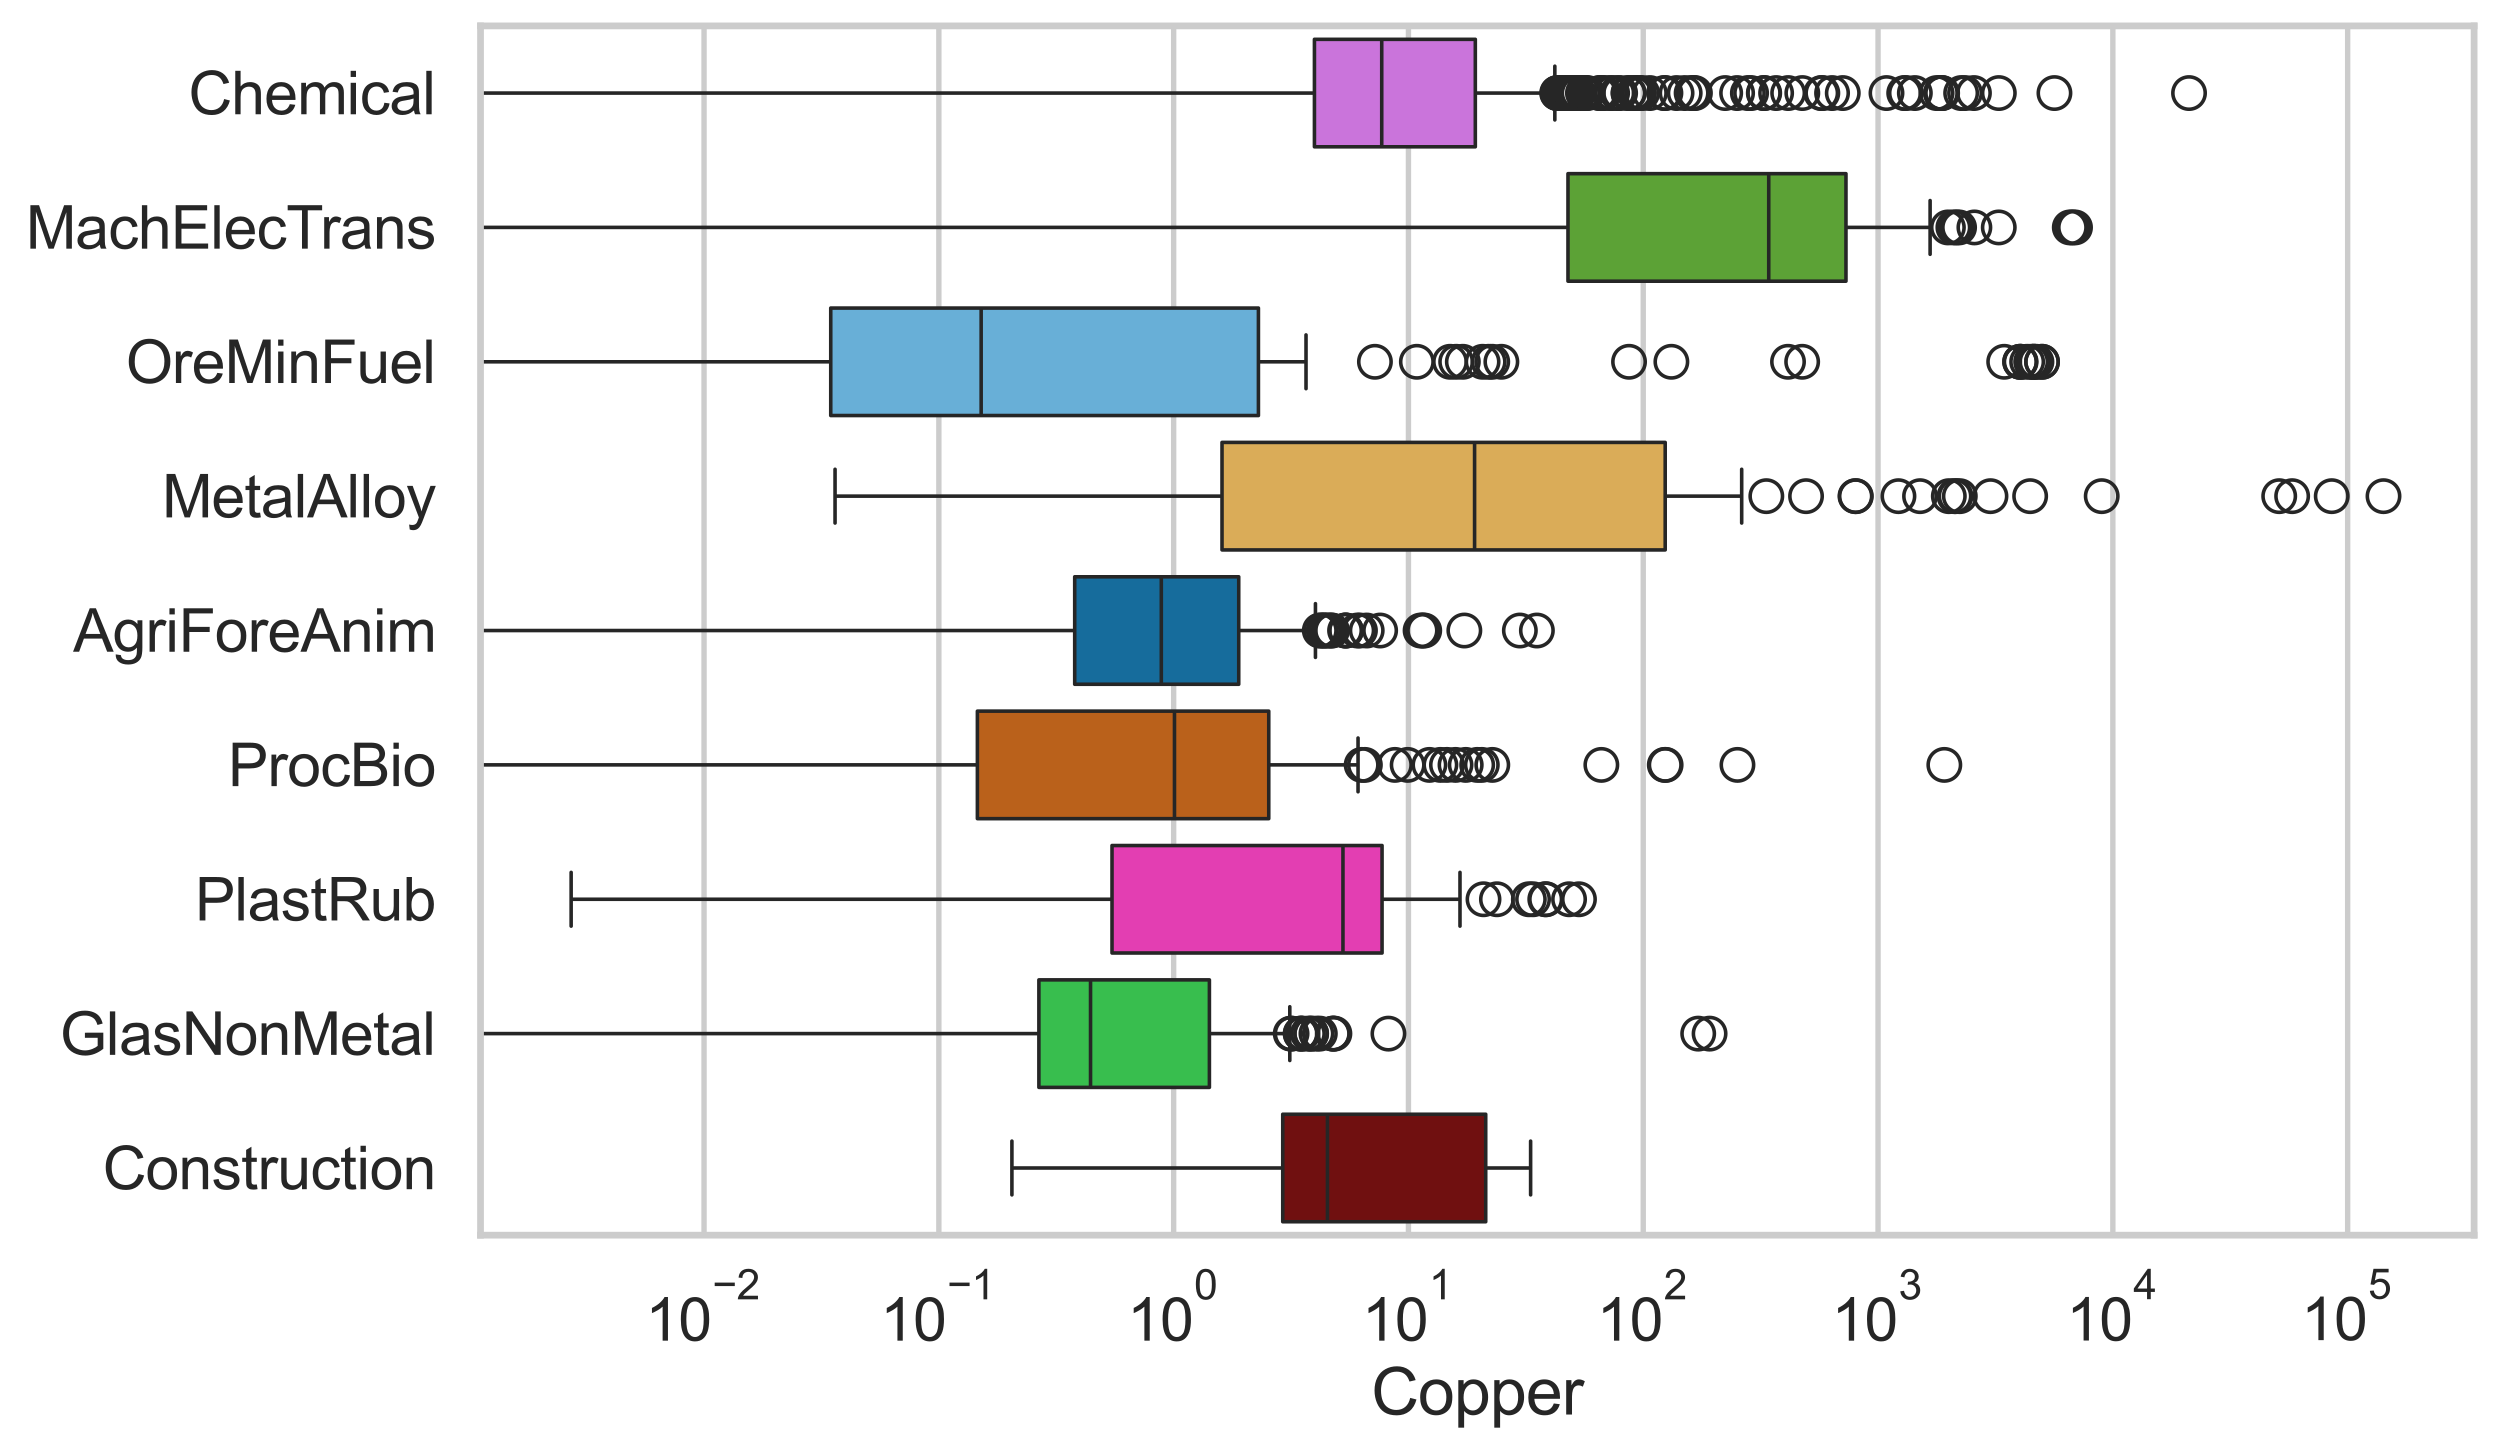 <?xml version="1.0" encoding="utf-8" standalone="no"?>
<!DOCTYPE svg PUBLIC "-//W3C//DTD SVG 1.1//EN"
  "http://www.w3.org/Graphics/SVG/1.1/DTD/svg11.dtd">
<svg xmlns:xlink="http://www.w3.org/1999/xlink" width="695.577pt" height="404.34pt" viewBox="0 0 695.577 404.34" xmlns="http://www.w3.org/2000/svg" version="1.1">
 <defs>
  <style type="text/css">*{stroke-linejoin: round; stroke-linecap: butt}</style>
 </defs>
 <g id="figure_1">
  <g id="patch_1">
   <path d="M 0 404.34 
L 695.577 404.34 
L 695.577 0 
L 0 0 
z
" style="fill: #ffffff"/>
  </g>
  <g id="axes_1">
   <g id="patch_2">
    <path d="M 133.697 343.665 
L 688.377 343.665 
L 688.377 7.2 
L 133.697 7.2 
z
" style="fill: #ffffff"/>
   </g>
   <g id="matplotlib.axis_1">
    <g id="xtick_1">
     <g id="line2d_1">
      <path d="M 195.888 343.665 
L 195.888 7.2 
" clip-path="url(#pff719a7b36)" style="fill: none; stroke: #cccccc; stroke-width: 1.5; stroke-linecap: round"/>
     </g>
     <g id="text_1">
      <!-- $\mathdefault{10^{-2}}$ -->
      <g style="fill: #262626" transform="translate(179.553 373.18) scale(0.165 -0.165)">
       <defs>
        <path id="ArialMT-31" d="M 2384 0 
L 1822 0 
L 1822 3584 
Q 1619 3391 1289 3197 
Q 959 3003 697 2906 
L 697 3450 
Q 1169 3672 1522 3987 
Q 1875 4303 2022 4600 
L 2384 4600 
L 2384 0 
z
" transform="scale(0.016)"/>
        <path id="ArialMT-30" d="M 266 2259 
Q 266 3072 433 3567 
Q 600 4063 929 4331 
Q 1259 4600 1759 4600 
Q 2128 4600 2406 4451 
Q 2684 4303 2865 4023 
Q 3047 3744 3150 3342 
Q 3253 2941 3253 2259 
Q 3253 1453 3087 958 
Q 2922 463 2592 192 
Q 2263 -78 1759 -78 
Q 1097 -78 719 397 
Q 266 969 266 2259 
z
M 844 2259 
Q 844 1131 1108 757 
Q 1372 384 1759 384 
Q 2147 384 2411 759 
Q 2675 1134 2675 2259 
Q 2675 3391 2411 3762 
Q 2147 4134 1753 4134 
Q 1366 4134 1134 3806 
Q 844 3388 844 2259 
z
" transform="scale(0.016)"/>
        <path id="ArialMT-2212" d="M 3381 1997 
L 356 1997 
L 356 2522 
L 3381 2522 
L 3381 1997 
z
" transform="scale(0.016)"/>
        <path id="ArialMT-32" d="M 3222 541 
L 3222 0 
L 194 0 
Q 188 203 259 391 
Q 375 700 629 1000 
Q 884 1300 1366 1694 
Q 2113 2306 2375 2664 
Q 2638 3022 2638 3341 
Q 2638 3675 2398 3904 
Q 2159 4134 1775 4134 
Q 1369 4134 1125 3890 
Q 881 3647 878 3216 
L 300 3275 
Q 359 3922 746 4261 
Q 1134 4600 1788 4600 
Q 2447 4600 2831 4234 
Q 3216 3869 3216 3328 
Q 3216 3053 3103 2787 
Q 2991 2522 2730 2228 
Q 2469 1934 1863 1422 
Q 1356 997 1212 845 
Q 1069 694 975 541 
L 3222 541 
z
" transform="scale(0.016)"/>
       </defs>
       <use xlink:href="#ArialMT-31" transform="translate(0 0.994)"/>
       <use xlink:href="#ArialMT-30" transform="translate(55.615 0.994)"/>
       <use xlink:href="#ArialMT-2212" transform="translate(112.973 70.688) scale(0.7)"/>
       <use xlink:href="#ArialMT-32" transform="translate(153.852 70.688) scale(0.7)"/>
      </g>
     </g>
    </g>
    <g id="xtick_2">
     <g id="line2d_2">
      <path d="M 261.217 343.665 
L 261.217 7.2 
" clip-path="url(#pff719a7b36)" style="fill: none; stroke: #cccccc; stroke-width: 1.5; stroke-linecap: round"/>
     </g>
     <g id="text_2">
      <!-- $\mathdefault{10^{-1}}$ -->
      <g style="fill: #262626" transform="translate(244.882 373.18) scale(0.165 -0.165)">
       <use xlink:href="#ArialMT-31" transform="translate(0 0.994)"/>
       <use xlink:href="#ArialMT-30" transform="translate(55.615 0.994)"/>
       <use xlink:href="#ArialMT-2212" transform="translate(112.973 70.688) scale(0.7)"/>
       <use xlink:href="#ArialMT-31" transform="translate(153.852 70.688) scale(0.7)"/>
      </g>
     </g>
    </g>
    <g id="xtick_3">
     <g id="line2d_3">
      <path d="M 326.546 343.665 
L 326.546 7.2 
" clip-path="url(#pff719a7b36)" style="fill: none; stroke: #cccccc; stroke-width: 1.5; stroke-linecap: round"/>
     </g>
     <g id="text_3">
      <!-- $\mathdefault{10^{0}}$ -->
      <g style="fill: #262626" transform="translate(313.593 373.18) scale(0.165 -0.165)">
       <use xlink:href="#ArialMT-31" transform="translate(0 0.994)"/>
       <use xlink:href="#ArialMT-30" transform="translate(55.615 0.994)"/>
       <use xlink:href="#ArialMT-30" transform="translate(112.973 70.688) scale(0.7)"/>
      </g>
     </g>
    </g>
    <g id="xtick_4">
     <g id="line2d_4">
      <path d="M 391.874 343.665 
L 391.874 7.2 
" clip-path="url(#pff719a7b36)" style="fill: none; stroke: #cccccc; stroke-width: 1.5; stroke-linecap: round"/>
     </g>
     <g id="text_4">
      <!-- $\mathdefault{10^{1}}$ -->
      <g style="fill: #262626" transform="translate(378.922 373.18) scale(0.165 -0.165)">
       <use xlink:href="#ArialMT-31" transform="translate(0 0.994)"/>
       <use xlink:href="#ArialMT-30" transform="translate(55.615 0.994)"/>
       <use xlink:href="#ArialMT-31" transform="translate(112.973 70.688) scale(0.7)"/>
      </g>
     </g>
    </g>
    <g id="xtick_5">
     <g id="line2d_5">
      <path d="M 457.203 343.665 
L 457.203 7.2 
" clip-path="url(#pff719a7b36)" style="fill: none; stroke: #cccccc; stroke-width: 1.5; stroke-linecap: round"/>
     </g>
     <g id="text_5">
      <!-- $\mathdefault{10^{2}}$ -->
      <g style="fill: #262626" transform="translate(444.251 373.18) scale(0.165 -0.165)">
       <use xlink:href="#ArialMT-31" transform="translate(0 0.994)"/>
       <use xlink:href="#ArialMT-30" transform="translate(55.615 0.994)"/>
       <use xlink:href="#ArialMT-32" transform="translate(112.973 70.688) scale(0.7)"/>
      </g>
     </g>
    </g>
    <g id="xtick_6">
     <g id="line2d_6">
      <path d="M 522.532 343.665 
L 522.532 7.2 
" clip-path="url(#pff719a7b36)" style="fill: none; stroke: #cccccc; stroke-width: 1.5; stroke-linecap: round"/>
     </g>
     <g id="text_6">
      <!-- $\mathdefault{10^{3}}$ -->
      <g style="fill: #262626" transform="translate(509.579 373.18) scale(0.165 -0.165)">
       <defs>
        <path id="ArialMT-33" d="M 269 1209 
L 831 1284 
Q 928 806 1161 595 
Q 1394 384 1728 384 
Q 2125 384 2398 659 
Q 2672 934 2672 1341 
Q 2672 1728 2419 1979 
Q 2166 2231 1775 2231 
Q 1616 2231 1378 2169 
L 1441 2663 
Q 1497 2656 1531 2656 
Q 1891 2656 2178 2843 
Q 2466 3031 2466 3422 
Q 2466 3731 2256 3934 
Q 2047 4138 1716 4138 
Q 1388 4138 1169 3931 
Q 950 3725 888 3313 
L 325 3413 
Q 428 3978 793 4289 
Q 1159 4600 1703 4600 
Q 2078 4600 2393 4439 
Q 2709 4278 2876 4000 
Q 3044 3722 3044 3409 
Q 3044 3113 2884 2869 
Q 2725 2625 2413 2481 
Q 2819 2388 3044 2092 
Q 3269 1797 3269 1353 
Q 3269 753 2831 336 
Q 2394 -81 1725 -81 
Q 1122 -81 723 278 
Q 325 638 269 1209 
z
" transform="scale(0.016)"/>
       </defs>
       <use xlink:href="#ArialMT-31" transform="translate(0 0.994)"/>
       <use xlink:href="#ArialMT-30" transform="translate(55.615 0.994)"/>
       <use xlink:href="#ArialMT-33" transform="translate(112.973 70.688) scale(0.7)"/>
      </g>
     </g>
    </g>
    <g id="xtick_7">
     <g id="line2d_7">
      <path d="M 587.861 343.665 
L 587.861 7.2 
" clip-path="url(#pff719a7b36)" style="fill: none; stroke: #cccccc; stroke-width: 1.5; stroke-linecap: round"/>
     </g>
     <g id="text_7">
      <!-- $\mathdefault{10^{4}}$ -->
      <g style="fill: #262626" transform="translate(574.908 373.015) scale(0.165 -0.165)">
       <defs>
        <path id="ArialMT-34" d="M 2069 0 
L 2069 1097 
L 81 1097 
L 81 1613 
L 2172 4581 
L 2631 4581 
L 2631 1613 
L 3250 1613 
L 3250 1097 
L 2631 1097 
L 2631 0 
L 2069 0 
z
M 2069 1613 
L 2069 3678 
L 634 1613 
L 2069 1613 
z
" transform="scale(0.016)"/>
       </defs>
       <use xlink:href="#ArialMT-31" transform="translate(0 0.202)"/>
       <use xlink:href="#ArialMT-30" transform="translate(55.615 0.202)"/>
       <use xlink:href="#ArialMT-34" transform="translate(112.973 69.895) scale(0.7)"/>
      </g>
     </g>
    </g>
    <g id="xtick_8">
     <g id="line2d_8">
      <path d="M 653.189 343.665 
L 653.189 7.2 
" clip-path="url(#pff719a7b36)" style="fill: none; stroke: #cccccc; stroke-width: 1.5; stroke-linecap: round"/>
     </g>
     <g id="text_8">
      <!-- $\mathdefault{10^{5}}$ -->
      <g style="fill: #262626" transform="translate(640.237 373.015) scale(0.165 -0.165)">
       <defs>
        <path id="ArialMT-35" d="M 266 1200 
L 856 1250 
Q 922 819 1161 601 
Q 1400 384 1738 384 
Q 2144 384 2425 690 
Q 2706 997 2706 1503 
Q 2706 1984 2436 2262 
Q 2166 2541 1728 2541 
Q 1456 2541 1237 2417 
Q 1019 2294 894 2097 
L 366 2166 
L 809 4519 
L 3088 4519 
L 3088 3981 
L 1259 3981 
L 1013 2750 
Q 1425 3038 1878 3038 
Q 2478 3038 2890 2622 
Q 3303 2206 3303 1553 
Q 3303 931 2941 478 
Q 2500 -78 1738 -78 
Q 1113 -78 717 272 
Q 322 622 266 1200 
z
" transform="scale(0.016)"/>
       </defs>
       <use xlink:href="#ArialMT-31" transform="translate(0 0.88)"/>
       <use xlink:href="#ArialMT-30" transform="translate(55.615 0.88)"/>
       <use xlink:href="#ArialMT-35" transform="translate(112.973 70.573) scale(0.7)"/>
      </g>
     </g>
    </g>
    <g id="xtick_9"/>
    <g id="xtick_10"/>
    <g id="xtick_11"/>
    <g id="xtick_12"/>
    <g id="xtick_13"/>
    <g id="xtick_14"/>
    <g id="xtick_15"/>
    <g id="xtick_16"/>
    <g id="xtick_17"/>
    <g id="xtick_18"/>
    <g id="xtick_19"/>
    <g id="xtick_20"/>
    <g id="xtick_21"/>
    <g id="xtick_22"/>
    <g id="xtick_23"/>
    <g id="xtick_24"/>
    <g id="xtick_25"/>
    <g id="xtick_26"/>
    <g id="xtick_27"/>
    <g id="xtick_28"/>
    <g id="xtick_29"/>
    <g id="xtick_30"/>
    <g id="xtick_31"/>
    <g id="xtick_32"/>
    <g id="xtick_33"/>
    <g id="xtick_34"/>
    <g id="xtick_35"/>
    <g id="xtick_36"/>
    <g id="xtick_37"/>
    <g id="xtick_38"/>
    <g id="xtick_39"/>
    <g id="xtick_40"/>
    <g id="xtick_41"/>
    <g id="xtick_42"/>
    <g id="xtick_43"/>
    <g id="xtick_44"/>
    <g id="xtick_45"/>
    <g id="xtick_46"/>
    <g id="xtick_47"/>
    <g id="xtick_48"/>
    <g id="xtick_49"/>
    <g id="xtick_50"/>
    <g id="xtick_51"/>
    <g id="xtick_52"/>
    <g id="xtick_53"/>
    <g id="xtick_54"/>
    <g id="xtick_55"/>
    <g id="xtick_56"/>
    <g id="xtick_57"/>
    <g id="xtick_58"/>
    <g id="xtick_59"/>
    <g id="xtick_60"/>
    <g id="xtick_61"/>
    <g id="xtick_62"/>
    <g id="xtick_63"/>
    <g id="xtick_64"/>
    <g id="xtick_65"/>
    <g id="xtick_66"/>
    <g id="xtick_67"/>
    <g id="xtick_68"/>
    <g id="xtick_69"/>
    <g id="xtick_70"/>
    <g id="xtick_71"/>
    <g id="xtick_72"/>
    <g id="xtick_73"/>
    <g id="xtick_74"/>
    <g id="text_9">
     <!-- Copper -->
     <g style="fill: #262626" transform="translate(381.521 393.563) scale(0.18 -0.18)">
      <defs>
       <path id="ArialMT-43" d="M 3763 1606 
L 4369 1453 
Q 4178 706 3683 314 
Q 3188 -78 2472 -78 
Q 1731 -78 1267 223 
Q 803 525 561 1097 
Q 319 1669 319 2325 
Q 319 3041 592 3573 
Q 866 4106 1370 4382 
Q 1875 4659 2481 4659 
Q 3169 4659 3637 4309 
Q 4106 3959 4291 3325 
L 3694 3184 
Q 3534 3684 3231 3912 
Q 2928 4141 2469 4141 
Q 1941 4141 1586 3887 
Q 1231 3634 1087 3207 
Q 944 2781 944 2328 
Q 944 1744 1114 1308 
Q 1284 872 1643 656 
Q 2003 441 2422 441 
Q 2931 441 3284 734 
Q 3638 1028 3763 1606 
z
" transform="scale(0.016)"/>
       <path id="ArialMT-6f" d="M 213 1659 
Q 213 2581 725 3025 
Q 1153 3394 1769 3394 
Q 2453 3394 2887 2945 
Q 3322 2497 3322 1706 
Q 3322 1066 3130 698 
Q 2938 331 2570 128 
Q 2203 -75 1769 -75 
Q 1072 -75 642 372 
Q 213 819 213 1659 
z
M 791 1659 
Q 791 1022 1069 705 
Q 1347 388 1769 388 
Q 2188 388 2466 706 
Q 2744 1025 2744 1678 
Q 2744 2294 2464 2611 
Q 2184 2928 1769 2928 
Q 1347 2928 1069 2612 
Q 791 2297 791 1659 
z
" transform="scale(0.016)"/>
       <path id="ArialMT-70" d="M 422 -1272 
L 422 3319 
L 934 3319 
L 934 2888 
Q 1116 3141 1344 3267 
Q 1572 3394 1897 3394 
Q 2322 3394 2647 3175 
Q 2972 2956 3137 2557 
Q 3303 2159 3303 1684 
Q 3303 1175 3120 767 
Q 2938 359 2589 142 
Q 2241 -75 1856 -75 
Q 1575 -75 1351 44 
Q 1128 163 984 344 
L 984 -1272 
L 422 -1272 
z
M 931 1641 
Q 931 1000 1190 694 
Q 1450 388 1819 388 
Q 2194 388 2461 705 
Q 2728 1022 2728 1688 
Q 2728 2322 2467 2637 
Q 2206 2953 1844 2953 
Q 1484 2953 1207 2617 
Q 931 2281 931 1641 
z
" transform="scale(0.016)"/>
       <path id="ArialMT-65" d="M 2694 1069 
L 3275 997 
Q 3138 488 2766 206 
Q 2394 -75 1816 -75 
Q 1088 -75 661 373 
Q 234 822 234 1631 
Q 234 2469 665 2931 
Q 1097 3394 1784 3394 
Q 2450 3394 2872 2941 
Q 3294 2488 3294 1666 
Q 3294 1616 3291 1516 
L 816 1516 
Q 847 969 1125 678 
Q 1403 388 1819 388 
Q 2128 388 2347 550 
Q 2566 713 2694 1069 
z
M 847 1978 
L 2700 1978 
Q 2663 2397 2488 2606 
Q 2219 2931 1791 2931 
Q 1403 2931 1139 2672 
Q 875 2413 847 1978 
z
" transform="scale(0.016)"/>
       <path id="ArialMT-72" d="M 416 0 
L 416 3319 
L 922 3319 
L 922 2816 
Q 1116 3169 1280 3281 
Q 1444 3394 1641 3394 
Q 1925 3394 2219 3213 
L 2025 2691 
Q 1819 2813 1613 2813 
Q 1428 2813 1281 2702 
Q 1134 2591 1072 2394 
Q 978 2094 978 1738 
L 978 0 
L 416 0 
z
" transform="scale(0.016)"/>
      </defs>
      <use xlink:href="#ArialMT-43"/>
      <use xlink:href="#ArialMT-6f" transform="translate(72.217 0)"/>
      <use xlink:href="#ArialMT-70" transform="translate(127.832 0)"/>
      <use xlink:href="#ArialMT-70" transform="translate(183.447 0)"/>
      <use xlink:href="#ArialMT-65" transform="translate(239.062 0)"/>
      <use xlink:href="#ArialMT-72" transform="translate(294.678 0)"/>
     </g>
    </g>
   </g>
   <g id="matplotlib.axis_2">
    <g id="ytick_1">
     <g id="text_10">
      <!-- Chemical -->
      <g style="fill: #262626" transform="translate(52.428 31.798) scale(0.165 -0.165)">
       <defs>
        <path id="ArialMT-68" d="M 422 0 
L 422 4581 
L 984 4581 
L 984 2938 
Q 1378 3394 1978 3394 
Q 2347 3394 2619 3248 
Q 2891 3103 3008 2847 
Q 3125 2591 3125 2103 
L 3125 0 
L 2563 0 
L 2563 2103 
Q 2563 2525 2380 2717 
Q 2197 2909 1863 2909 
Q 1613 2909 1392 2779 
Q 1172 2650 1078 2428 
Q 984 2206 984 1816 
L 984 0 
L 422 0 
z
" transform="scale(0.016)"/>
        <path id="ArialMT-6d" d="M 422 0 
L 422 3319 
L 925 3319 
L 925 2853 
Q 1081 3097 1340 3245 
Q 1600 3394 1931 3394 
Q 2300 3394 2536 3241 
Q 2772 3088 2869 2813 
Q 3263 3394 3894 3394 
Q 4388 3394 4653 3120 
Q 4919 2847 4919 2278 
L 4919 0 
L 4359 0 
L 4359 2091 
Q 4359 2428 4304 2576 
Q 4250 2725 4106 2815 
Q 3963 2906 3769 2906 
Q 3419 2906 3187 2673 
Q 2956 2441 2956 1928 
L 2956 0 
L 2394 0 
L 2394 2156 
Q 2394 2531 2256 2718 
Q 2119 2906 1806 2906 
Q 1569 2906 1367 2781 
Q 1166 2656 1075 2415 
Q 984 2175 984 1722 
L 984 0 
L 422 0 
z
" transform="scale(0.016)"/>
        <path id="ArialMT-69" d="M 425 3934 
L 425 4581 
L 988 4581 
L 988 3934 
L 425 3934 
z
M 425 0 
L 425 3319 
L 988 3319 
L 988 0 
L 425 0 
z
" transform="scale(0.016)"/>
        <path id="ArialMT-63" d="M 2588 1216 
L 3141 1144 
Q 3050 572 2676 248 
Q 2303 -75 1759 -75 
Q 1078 -75 664 370 
Q 250 816 250 1647 
Q 250 2184 428 2587 
Q 606 2991 970 3192 
Q 1334 3394 1763 3394 
Q 2303 3394 2647 3120 
Q 2991 2847 3088 2344 
L 2541 2259 
Q 2463 2594 2264 2762 
Q 2066 2931 1784 2931 
Q 1359 2931 1093 2626 
Q 828 2322 828 1663 
Q 828 994 1084 691 
Q 1341 388 1753 388 
Q 2084 388 2306 591 
Q 2528 794 2588 1216 
z
" transform="scale(0.016)"/>
        <path id="ArialMT-61" d="M 2588 409 
Q 2275 144 1986 34 
Q 1697 -75 1366 -75 
Q 819 -75 525 192 
Q 231 459 231 875 
Q 231 1119 342 1320 
Q 453 1522 633 1644 
Q 813 1766 1038 1828 
Q 1203 1872 1538 1913 
Q 2219 1994 2541 2106 
Q 2544 2222 2544 2253 
Q 2544 2597 2384 2738 
Q 2169 2928 1744 2928 
Q 1347 2928 1158 2789 
Q 969 2650 878 2297 
L 328 2372 
Q 403 2725 575 2942 
Q 747 3159 1072 3276 
Q 1397 3394 1825 3394 
Q 2250 3394 2515 3294 
Q 2781 3194 2906 3042 
Q 3031 2891 3081 2659 
Q 3109 2516 3109 2141 
L 3109 1391 
Q 3109 606 3145 398 
Q 3181 191 3288 0 
L 2700 0 
Q 2613 175 2588 409 
z
M 2541 1666 
Q 2234 1541 1622 1453 
Q 1275 1403 1131 1340 
Q 988 1278 909 1158 
Q 831 1038 831 891 
Q 831 666 1001 516 
Q 1172 366 1500 366 
Q 1825 366 2078 508 
Q 2331 650 2450 897 
Q 2541 1088 2541 1459 
L 2541 1666 
z
" transform="scale(0.016)"/>
        <path id="ArialMT-6c" d="M 409 0 
L 409 4581 
L 972 4581 
L 972 0 
L 409 0 
z
" transform="scale(0.016)"/>
       </defs>
       <use xlink:href="#ArialMT-43"/>
       <use xlink:href="#ArialMT-68" transform="translate(72.217 0)"/>
       <use xlink:href="#ArialMT-65" transform="translate(127.832 0)"/>
       <use xlink:href="#ArialMT-6d" transform="translate(183.447 0)"/>
       <use xlink:href="#ArialMT-69" transform="translate(266.748 0)"/>
       <use xlink:href="#ArialMT-63" transform="translate(288.965 0)"/>
       <use xlink:href="#ArialMT-61" transform="translate(338.965 0)"/>
       <use xlink:href="#ArialMT-6c" transform="translate(394.58 0)"/>
      </g>
     </g>
    </g>
    <g id="ytick_2">
     <g id="text_11">
      <!-- MachElecTrans -->
      <g style="fill: #262626" transform="translate(7.2 69.183) scale(0.165 -0.165)">
       <defs>
        <path id="ArialMT-4d" d="M 475 0 
L 475 4581 
L 1388 4581 
L 2472 1338 
Q 2622 884 2691 659 
Q 2769 909 2934 1394 
L 4031 4581 
L 4847 4581 
L 4847 0 
L 4263 0 
L 4263 3834 
L 2931 0 
L 2384 0 
L 1059 3900 
L 1059 0 
L 475 0 
z
" transform="scale(0.016)"/>
        <path id="ArialMT-45" d="M 506 0 
L 506 4581 
L 3819 4581 
L 3819 4041 
L 1113 4041 
L 1113 2638 
L 3647 2638 
L 3647 2100 
L 1113 2100 
L 1113 541 
L 3925 541 
L 3925 0 
L 506 0 
z
" transform="scale(0.016)"/>
        <path id="ArialMT-54" d="M 1659 0 
L 1659 4041 
L 150 4041 
L 150 4581 
L 3781 4581 
L 3781 4041 
L 2266 4041 
L 2266 0 
L 1659 0 
z
" transform="scale(0.016)"/>
        <path id="ArialMT-6e" d="M 422 0 
L 422 3319 
L 928 3319 
L 928 2847 
Q 1294 3394 1984 3394 
Q 2284 3394 2536 3286 
Q 2788 3178 2913 3003 
Q 3038 2828 3088 2588 
Q 3119 2431 3119 2041 
L 3119 0 
L 2556 0 
L 2556 2019 
Q 2556 2363 2490 2533 
Q 2425 2703 2258 2804 
Q 2091 2906 1866 2906 
Q 1506 2906 1245 2678 
Q 984 2450 984 1813 
L 984 0 
L 422 0 
z
" transform="scale(0.016)"/>
        <path id="ArialMT-73" d="M 197 991 
L 753 1078 
Q 800 744 1014 566 
Q 1228 388 1613 388 
Q 2000 388 2187 545 
Q 2375 703 2375 916 
Q 2375 1106 2209 1216 
Q 2094 1291 1634 1406 
Q 1016 1563 777 1677 
Q 538 1791 414 1992 
Q 291 2194 291 2438 
Q 291 2659 392 2848 
Q 494 3038 669 3163 
Q 800 3259 1026 3326 
Q 1253 3394 1513 3394 
Q 1903 3394 2198 3281 
Q 2494 3169 2634 2976 
Q 2775 2784 2828 2463 
L 2278 2388 
Q 2241 2644 2061 2787 
Q 1881 2931 1553 2931 
Q 1166 2931 1000 2803 
Q 834 2675 834 2503 
Q 834 2394 903 2306 
Q 972 2216 1119 2156 
Q 1203 2125 1616 2013 
Q 2213 1853 2448 1751 
Q 2684 1650 2818 1456 
Q 2953 1263 2953 975 
Q 2953 694 2789 445 
Q 2625 197 2315 61 
Q 2006 -75 1616 -75 
Q 969 -75 630 194 
Q 291 463 197 991 
z
" transform="scale(0.016)"/>
       </defs>
       <use xlink:href="#ArialMT-4d"/>
       <use xlink:href="#ArialMT-61" transform="translate(83.301 0)"/>
       <use xlink:href="#ArialMT-63" transform="translate(138.916 0)"/>
       <use xlink:href="#ArialMT-68" transform="translate(188.916 0)"/>
       <use xlink:href="#ArialMT-45" transform="translate(244.531 0)"/>
       <use xlink:href="#ArialMT-6c" transform="translate(311.23 0)"/>
       <use xlink:href="#ArialMT-65" transform="translate(333.447 0)"/>
       <use xlink:href="#ArialMT-63" transform="translate(389.062 0)"/>
       <use xlink:href="#ArialMT-54" transform="translate(439.062 0)"/>
       <use xlink:href="#ArialMT-72" transform="translate(496.396 0)"/>
       <use xlink:href="#ArialMT-61" transform="translate(529.697 0)"/>
       <use xlink:href="#ArialMT-6e" transform="translate(585.312 0)"/>
       <use xlink:href="#ArialMT-73" transform="translate(640.928 0)"/>
      </g>
     </g>
    </g>
    <g id="ytick_3">
     <g id="text_12">
      <!-- OreMinFuel -->
      <g style="fill: #262626" transform="translate(35.013 106.568) scale(0.165 -0.165)">
       <defs>
        <path id="ArialMT-4f" d="M 309 2231 
Q 309 3372 921 4017 
Q 1534 4663 2503 4663 
Q 3138 4663 3647 4359 
Q 4156 4056 4423 3514 
Q 4691 2972 4691 2284 
Q 4691 1588 4409 1038 
Q 4128 488 3612 205 
Q 3097 -78 2500 -78 
Q 1853 -78 1343 234 
Q 834 547 571 1087 
Q 309 1628 309 2231 
z
M 934 2222 
Q 934 1394 1379 917 
Q 1825 441 2497 441 
Q 3181 441 3623 922 
Q 4066 1403 4066 2288 
Q 4066 2847 3877 3264 
Q 3688 3681 3323 3911 
Q 2959 4141 2506 4141 
Q 1863 4141 1398 3698 
Q 934 3256 934 2222 
z
" transform="scale(0.016)"/>
        <path id="ArialMT-46" d="M 525 0 
L 525 4581 
L 3616 4581 
L 3616 4041 
L 1131 4041 
L 1131 2622 
L 3281 2622 
L 3281 2081 
L 1131 2081 
L 1131 0 
L 525 0 
z
" transform="scale(0.016)"/>
        <path id="ArialMT-75" d="M 2597 0 
L 2597 488 
Q 2209 -75 1544 -75 
Q 1250 -75 995 37 
Q 741 150 617 320 
Q 494 491 444 738 
Q 409 903 409 1263 
L 409 3319 
L 972 3319 
L 972 1478 
Q 972 1038 1006 884 
Q 1059 663 1231 536 
Q 1403 409 1656 409 
Q 1909 409 2131 539 
Q 2353 669 2445 892 
Q 2538 1116 2538 1541 
L 2538 3319 
L 3100 3319 
L 3100 0 
L 2597 0 
z
" transform="scale(0.016)"/>
       </defs>
       <use xlink:href="#ArialMT-4f"/>
       <use xlink:href="#ArialMT-72" transform="translate(77.783 0)"/>
       <use xlink:href="#ArialMT-65" transform="translate(111.084 0)"/>
       <use xlink:href="#ArialMT-4d" transform="translate(166.699 0)"/>
       <use xlink:href="#ArialMT-69" transform="translate(250 0)"/>
       <use xlink:href="#ArialMT-6e" transform="translate(272.217 0)"/>
       <use xlink:href="#ArialMT-46" transform="translate(327.832 0)"/>
       <use xlink:href="#ArialMT-75" transform="translate(388.916 0)"/>
       <use xlink:href="#ArialMT-65" transform="translate(444.531 0)"/>
       <use xlink:href="#ArialMT-6c" transform="translate(500.146 0)"/>
      </g>
     </g>
    </g>
    <g id="ytick_4">
     <g id="text_13">
      <!-- MetalAlloy -->
      <g style="fill: #262626" transform="translate(45.088 143.953) scale(0.165 -0.165)">
       <defs>
        <path id="ArialMT-74" d="M 1650 503 
L 1731 6 
Q 1494 -44 1306 -44 
Q 1000 -44 831 53 
Q 663 150 594 308 
Q 525 466 525 972 
L 525 2881 
L 113 2881 
L 113 3319 
L 525 3319 
L 525 4141 
L 1084 4478 
L 1084 3319 
L 1650 3319 
L 1650 2881 
L 1084 2881 
L 1084 941 
Q 1084 700 1114 631 
Q 1144 563 1211 522 
Q 1278 481 1403 481 
Q 1497 481 1650 503 
z
" transform="scale(0.016)"/>
        <path id="ArialMT-41" d="M -9 0 
L 1750 4581 
L 2403 4581 
L 4278 0 
L 3588 0 
L 3053 1388 
L 1138 1388 
L 634 0 
L -9 0 
z
M 1313 1881 
L 2866 1881 
L 2388 3150 
Q 2169 3728 2063 4100 
Q 1975 3659 1816 3225 
L 1313 1881 
z
" transform="scale(0.016)"/>
        <path id="ArialMT-79" d="M 397 -1278 
L 334 -750 
Q 519 -800 656 -800 
Q 844 -800 956 -737 
Q 1069 -675 1141 -563 
Q 1194 -478 1313 -144 
Q 1328 -97 1363 -6 
L 103 3319 
L 709 3319 
L 1400 1397 
Q 1534 1031 1641 628 
Q 1738 1016 1872 1384 
L 2581 3319 
L 3144 3319 
L 1881 -56 
Q 1678 -603 1566 -809 
Q 1416 -1088 1222 -1217 
Q 1028 -1347 759 -1347 
Q 597 -1347 397 -1278 
z
" transform="scale(0.016)"/>
       </defs>
       <use xlink:href="#ArialMT-4d"/>
       <use xlink:href="#ArialMT-65" transform="translate(83.301 0)"/>
       <use xlink:href="#ArialMT-74" transform="translate(138.916 0)"/>
       <use xlink:href="#ArialMT-61" transform="translate(166.699 0)"/>
       <use xlink:href="#ArialMT-6c" transform="translate(222.314 0)"/>
       <use xlink:href="#ArialMT-41" transform="translate(244.531 0)"/>
       <use xlink:href="#ArialMT-6c" transform="translate(311.23 0)"/>
       <use xlink:href="#ArialMT-6c" transform="translate(333.447 0)"/>
       <use xlink:href="#ArialMT-6f" transform="translate(355.664 0)"/>
       <use xlink:href="#ArialMT-79" transform="translate(411.279 0)"/>
      </g>
     </g>
    </g>
    <g id="ytick_5">
     <g id="text_14">
      <!-- AgriForeAnim -->
      <g style="fill: #262626" transform="translate(20.341 181.337) scale(0.165 -0.165)">
       <defs>
        <path id="ArialMT-67" d="M 319 -275 
L 866 -356 
Q 900 -609 1056 -725 
Q 1266 -881 1628 -881 
Q 2019 -881 2231 -725 
Q 2444 -569 2519 -288 
Q 2563 -116 2559 434 
Q 2191 0 1641 0 
Q 956 0 581 494 
Q 206 988 206 1678 
Q 206 2153 378 2554 
Q 550 2956 876 3175 
Q 1203 3394 1644 3394 
Q 2231 3394 2613 2919 
L 2613 3319 
L 3131 3319 
L 3131 450 
Q 3131 -325 2973 -648 
Q 2816 -972 2473 -1159 
Q 2131 -1347 1631 -1347 
Q 1038 -1347 672 -1080 
Q 306 -813 319 -275 
z
M 784 1719 
Q 784 1066 1043 766 
Q 1303 466 1694 466 
Q 2081 466 2343 764 
Q 2606 1063 2606 1700 
Q 2606 2309 2336 2618 
Q 2066 2928 1684 2928 
Q 1309 2928 1046 2623 
Q 784 2319 784 1719 
z
" transform="scale(0.016)"/>
       </defs>
       <use xlink:href="#ArialMT-41"/>
       <use xlink:href="#ArialMT-67" transform="translate(66.699 0)"/>
       <use xlink:href="#ArialMT-72" transform="translate(122.314 0)"/>
       <use xlink:href="#ArialMT-69" transform="translate(155.615 0)"/>
       <use xlink:href="#ArialMT-46" transform="translate(177.832 0)"/>
       <use xlink:href="#ArialMT-6f" transform="translate(238.916 0)"/>
       <use xlink:href="#ArialMT-72" transform="translate(294.531 0)"/>
       <use xlink:href="#ArialMT-65" transform="translate(327.832 0)"/>
       <use xlink:href="#ArialMT-41" transform="translate(383.447 0)"/>
       <use xlink:href="#ArialMT-6e" transform="translate(450.146 0)"/>
       <use xlink:href="#ArialMT-69" transform="translate(505.762 0)"/>
       <use xlink:href="#ArialMT-6d" transform="translate(527.979 0)"/>
      </g>
     </g>
    </g>
    <g id="ytick_6">
     <g id="text_15">
      <!-- ProcBio -->
      <g style="fill: #262626" transform="translate(63.424 218.722) scale(0.165 -0.165)">
       <defs>
        <path id="ArialMT-50" d="M 494 0 
L 494 4581 
L 2222 4581 
Q 2678 4581 2919 4538 
Q 3256 4481 3484 4323 
Q 3713 4166 3852 3881 
Q 3991 3597 3991 3256 
Q 3991 2672 3619 2267 
Q 3247 1863 2275 1863 
L 1100 1863 
L 1100 0 
L 494 0 
z
M 1100 2403 
L 2284 2403 
Q 2872 2403 3119 2622 
Q 3366 2841 3366 3238 
Q 3366 3525 3220 3729 
Q 3075 3934 2838 4000 
Q 2684 4041 2272 4041 
L 1100 4041 
L 1100 2403 
z
" transform="scale(0.016)"/>
        <path id="ArialMT-42" d="M 469 0 
L 469 4581 
L 2188 4581 
Q 2713 4581 3030 4442 
Q 3347 4303 3526 4014 
Q 3706 3725 3706 3409 
Q 3706 3116 3547 2856 
Q 3388 2597 3066 2438 
Q 3481 2316 3704 2022 
Q 3928 1728 3928 1328 
Q 3928 1006 3792 729 
Q 3656 453 3456 303 
Q 3256 153 2954 76 
Q 2653 0 2216 0 
L 469 0 
z
M 1075 2656 
L 2066 2656 
Q 2469 2656 2644 2709 
Q 2875 2778 2992 2937 
Q 3109 3097 3109 3338 
Q 3109 3566 3000 3739 
Q 2891 3913 2687 3977 
Q 2484 4041 1991 4041 
L 1075 4041 
L 1075 2656 
z
M 1075 541 
L 2216 541 
Q 2509 541 2628 563 
Q 2838 600 2978 687 
Q 3119 775 3209 942 
Q 3300 1109 3300 1328 
Q 3300 1584 3169 1773 
Q 3038 1963 2805 2039 
Q 2572 2116 2134 2116 
L 1075 2116 
L 1075 541 
z
" transform="scale(0.016)"/>
       </defs>
       <use xlink:href="#ArialMT-50"/>
       <use xlink:href="#ArialMT-72" transform="translate(66.699 0)"/>
       <use xlink:href="#ArialMT-6f" transform="translate(100 0)"/>
       <use xlink:href="#ArialMT-63" transform="translate(155.615 0)"/>
       <use xlink:href="#ArialMT-42" transform="translate(205.615 0)"/>
       <use xlink:href="#ArialMT-69" transform="translate(272.314 0)"/>
       <use xlink:href="#ArialMT-6f" transform="translate(294.531 0)"/>
      </g>
     </g>
    </g>
    <g id="ytick_7">
     <g id="text_16">
      <!-- PlastRub -->
      <g style="fill: #262626" transform="translate(54.248 256.107) scale(0.165 -0.165)">
       <defs>
        <path id="ArialMT-52" d="M 503 0 
L 503 4581 
L 2534 4581 
Q 3147 4581 3465 4457 
Q 3784 4334 3975 4021 
Q 4166 3709 4166 3331 
Q 4166 2844 3850 2509 
Q 3534 2175 2875 2084 
Q 3116 1969 3241 1856 
Q 3506 1613 3744 1247 
L 4541 0 
L 3778 0 
L 3172 953 
Q 2906 1366 2734 1584 
Q 2563 1803 2427 1890 
Q 2291 1978 2150 2013 
Q 2047 2034 1813 2034 
L 1109 2034 
L 1109 0 
L 503 0 
z
M 1109 2559 
L 2413 2559 
Q 2828 2559 3062 2645 
Q 3297 2731 3419 2920 
Q 3541 3109 3541 3331 
Q 3541 3656 3305 3865 
Q 3069 4075 2559 4075 
L 1109 4075 
L 1109 2559 
z
" transform="scale(0.016)"/>
        <path id="ArialMT-62" d="M 941 0 
L 419 0 
L 419 4581 
L 981 4581 
L 981 2947 
Q 1338 3394 1891 3394 
Q 2197 3394 2470 3270 
Q 2744 3147 2920 2923 
Q 3097 2700 3197 2384 
Q 3297 2069 3297 1709 
Q 3297 856 2875 390 
Q 2453 -75 1863 -75 
Q 1275 -75 941 416 
L 941 0 
z
M 934 1684 
Q 934 1088 1097 822 
Q 1363 388 1816 388 
Q 2184 388 2453 708 
Q 2722 1028 2722 1663 
Q 2722 2313 2464 2622 
Q 2206 2931 1841 2931 
Q 1472 2931 1203 2611 
Q 934 2291 934 1684 
z
" transform="scale(0.016)"/>
       </defs>
       <use xlink:href="#ArialMT-50"/>
       <use xlink:href="#ArialMT-6c" transform="translate(66.699 0)"/>
       <use xlink:href="#ArialMT-61" transform="translate(88.916 0)"/>
       <use xlink:href="#ArialMT-73" transform="translate(144.531 0)"/>
       <use xlink:href="#ArialMT-74" transform="translate(194.531 0)"/>
       <use xlink:href="#ArialMT-52" transform="translate(222.314 0)"/>
       <use xlink:href="#ArialMT-75" transform="translate(294.531 0)"/>
       <use xlink:href="#ArialMT-62" transform="translate(350.146 0)"/>
      </g>
     </g>
    </g>
    <g id="ytick_8">
     <g id="text_17">
      <!-- GlasNonMetal -->
      <g style="fill: #262626" transform="translate(16.659 293.492) scale(0.165 -0.165)">
       <defs>
        <path id="ArialMT-47" d="M 2638 1797 
L 2638 2334 
L 4578 2338 
L 4578 638 
Q 4131 281 3656 101 
Q 3181 -78 2681 -78 
Q 2006 -78 1454 211 
Q 903 500 622 1047 
Q 341 1594 341 2269 
Q 341 2938 620 3517 
Q 900 4097 1425 4378 
Q 1950 4659 2634 4659 
Q 3131 4659 3532 4498 
Q 3934 4338 4162 4050 
Q 4391 3763 4509 3300 
L 3963 3150 
Q 3859 3500 3706 3700 
Q 3553 3900 3268 4020 
Q 2984 4141 2638 4141 
Q 2222 4141 1919 4014 
Q 1616 3888 1430 3681 
Q 1244 3475 1141 3228 
Q 966 2803 966 2306 
Q 966 1694 1177 1281 
Q 1388 869 1791 669 
Q 2194 469 2647 469 
Q 3041 469 3416 620 
Q 3791 772 3984 944 
L 3984 1797 
L 2638 1797 
z
" transform="scale(0.016)"/>
        <path id="ArialMT-4e" d="M 488 0 
L 488 4581 
L 1109 4581 
L 3516 984 
L 3516 4581 
L 4097 4581 
L 4097 0 
L 3475 0 
L 1069 3600 
L 1069 0 
L 488 0 
z
" transform="scale(0.016)"/>
       </defs>
       <use xlink:href="#ArialMT-47"/>
       <use xlink:href="#ArialMT-6c" transform="translate(77.783 0)"/>
       <use xlink:href="#ArialMT-61" transform="translate(100 0)"/>
       <use xlink:href="#ArialMT-73" transform="translate(155.615 0)"/>
       <use xlink:href="#ArialMT-4e" transform="translate(205.615 0)"/>
       <use xlink:href="#ArialMT-6f" transform="translate(277.832 0)"/>
       <use xlink:href="#ArialMT-6e" transform="translate(333.447 0)"/>
       <use xlink:href="#ArialMT-4d" transform="translate(389.062 0)"/>
       <use xlink:href="#ArialMT-65" transform="translate(472.363 0)"/>
       <use xlink:href="#ArialMT-74" transform="translate(527.979 0)"/>
       <use xlink:href="#ArialMT-61" transform="translate(555.762 0)"/>
       <use xlink:href="#ArialMT-6c" transform="translate(611.377 0)"/>
      </g>
     </g>
    </g>
    <g id="ytick_9">
     <g id="text_18">
      <!-- Construction -->
      <g style="fill: #262626" transform="translate(28.575 330.877) scale(0.165 -0.165)">
       <use xlink:href="#ArialMT-43"/>
       <use xlink:href="#ArialMT-6f" transform="translate(72.217 0)"/>
       <use xlink:href="#ArialMT-6e" transform="translate(127.832 0)"/>
       <use xlink:href="#ArialMT-73" transform="translate(183.447 0)"/>
       <use xlink:href="#ArialMT-74" transform="translate(233.447 0)"/>
       <use xlink:href="#ArialMT-72" transform="translate(261.23 0)"/>
       <use xlink:href="#ArialMT-75" transform="translate(294.531 0)"/>
       <use xlink:href="#ArialMT-63" transform="translate(350.146 0)"/>
       <use xlink:href="#ArialMT-74" transform="translate(400.146 0)"/>
       <use xlink:href="#ArialMT-69" transform="translate(427.93 0)"/>
       <use xlink:href="#ArialMT-6f" transform="translate(450.146 0)"/>
       <use xlink:href="#ArialMT-6e" transform="translate(505.762 0)"/>
      </g>
     </g>
    </g>
   </g>
   <g id="patch_3">
    <path d="M 365.716 10.938 
L 365.716 40.846 
L 410.48 40.846 
L 410.48 10.938 
L 365.716 10.938 
z
" clip-path="url(#pff719a7b36)" style="fill: #ca74db; stroke: #262626; stroke-linejoin: miter"/>
   </g>
   <g id="line2d_9">
    <path d="M 365.716 25.892 
L -1 25.892 
" clip-path="url(#pff719a7b36)" style="fill: none; stroke: #262626"/>
   </g>
   <g id="line2d_10">
    <path d="M 410.48 25.892 
L 432.602 25.892 
" clip-path="url(#pff719a7b36)" style="fill: none; stroke: #262626"/>
   </g>
   <g id="line2d_11">
    <path clip-path="url(#pff719a7b36)" style="fill: none; stroke: #262626; stroke-linecap: round"/>
   </g>
   <g id="line2d_12">
    <path d="M 432.602 18.415 
L 432.602 33.369 
" clip-path="url(#pff719a7b36)" style="fill: none; stroke: #262626; stroke-linecap: round"/>
   </g>
   <g id="line2d_13">
    <defs>
     <path id="m6a66867068" d="M 0 4.5 
C 1.193 4.5 2.338 4.026 3.182 3.182 
C 4.026 2.338 4.5 1.193 4.5 0 
C 4.5 -1.193 4.026 -2.338 3.182 -3.182 
C 2.338 -4.026 1.193 -4.5 0 -4.5 
C -1.193 -4.5 -2.338 -4.026 -3.182 -3.182 
C -4.026 -2.338 -4.5 -1.193 -4.5 0 
C -4.5 1.193 -4.026 2.338 -3.182 3.182 
C -2.338 4.026 -1.193 4.5 0 4.5 
z
" style="stroke: #262626"/>
    </defs>
    <g clip-path="url(#pff719a7b36)">
     <use xlink:href="#m6a66867068" x="512.714" y="25.892" style="fill-opacity: 0; stroke: #262626"/>
     <use xlink:href="#m6a66867068" x="434.021" y="25.892" style="fill-opacity: 0; stroke: #262626"/>
     <use xlink:href="#m6a66867068" x="434.185" y="25.892" style="fill-opacity: 0; stroke: #262626"/>
     <use xlink:href="#m6a66867068" x="450.769" y="25.892" style="fill-opacity: 0; stroke: #262626"/>
     <use xlink:href="#m6a66867068" x="545.653" y="25.892" style="fill-opacity: 0; stroke: #262626"/>
     <use xlink:href="#m6a66867068" x="497.522" y="25.892" style="fill-opacity: 0; stroke: #262626"/>
     <use xlink:href="#m6a66867068" x="440.881" y="25.892" style="fill-opacity: 0; stroke: #262626"/>
     <use xlink:href="#m6a66867068" x="540.362" y="25.892" style="fill-opacity: 0; stroke: #262626"/>
     <use xlink:href="#m6a66867068" x="445.299" y="25.892" style="fill-opacity: 0; stroke: #262626"/>
     <use xlink:href="#m6a66867068" x="445.774" y="25.892" style="fill-opacity: 0; stroke: #262626"/>
     <use xlink:href="#m6a66867068" x="437.795" y="25.892" style="fill-opacity: 0; stroke: #262626"/>
     <use xlink:href="#m6a66867068" x="454.976" y="25.892" style="fill-opacity: 0; stroke: #262626"/>
     <use xlink:href="#m6a66867068" x="483.312" y="25.892" style="fill-opacity: 0; stroke: #262626"/>
     <use xlink:href="#m6a66867068" x="435.968" y="25.892" style="fill-opacity: 0; stroke: #262626"/>
     <use xlink:href="#m6a66867068" x="556.134" y="25.892" style="fill-opacity: 0; stroke: #262626"/>
     <use xlink:href="#m6a66867068" x="435.498" y="25.892" style="fill-opacity: 0; stroke: #262626"/>
     <use xlink:href="#m6a66867068" x="494.171" y="25.892" style="fill-opacity: 0; stroke: #262626"/>
     <use xlink:href="#m6a66867068" x="540.153" y="25.892" style="fill-opacity: 0; stroke: #262626"/>
     <use xlink:href="#m6a66867068" x="437.463" y="25.892" style="fill-opacity: 0; stroke: #262626"/>
     <use xlink:href="#m6a66867068" x="433.378" y="25.892" style="fill-opacity: 0; stroke: #262626"/>
     <use xlink:href="#m6a66867068" x="441.71" y="25.892" style="fill-opacity: 0; stroke: #262626"/>
     <use xlink:href="#m6a66867068" x="507.03" y="25.892" style="fill-opacity: 0; stroke: #262626"/>
     <use xlink:href="#m6a66867068" x="609.056" y="25.892" style="fill-opacity: 0; stroke: #262626"/>
     <use xlink:href="#m6a66867068" x="438.833" y="25.892" style="fill-opacity: 0; stroke: #262626"/>
     <use xlink:href="#m6a66867068" x="435.158" y="25.892" style="fill-opacity: 0; stroke: #262626"/>
     <use xlink:href="#m6a66867068" x="441.101" y="25.892" style="fill-opacity: 0; stroke: #262626"/>
     <use xlink:href="#m6a66867068" x="529.808" y="25.892" style="fill-opacity: 0; stroke: #262626"/>
     <use xlink:href="#m6a66867068" x="459.035" y="25.892" style="fill-opacity: 0; stroke: #262626"/>
     <use xlink:href="#m6a66867068" x="455.689" y="25.892" style="fill-opacity: 0; stroke: #262626"/>
     <use xlink:href="#m6a66867068" x="486.309" y="25.892" style="fill-opacity: 0; stroke: #262626"/>
     <use xlink:href="#m6a66867068" x="433.547" y="25.892" style="fill-opacity: 0; stroke: #262626"/>
     <use xlink:href="#m6a66867068" x="433.253" y="25.892" style="fill-opacity: 0; stroke: #262626"/>
     <use xlink:href="#m6a66867068" x="490.86" y="25.892" style="fill-opacity: 0; stroke: #262626"/>
     <use xlink:href="#m6a66867068" x="490.745" y="25.892" style="fill-opacity: 0; stroke: #262626"/>
     <use xlink:href="#m6a66867068" x="540.026" y="25.892" style="fill-opacity: 0; stroke: #262626"/>
     <use xlink:href="#m6a66867068" x="530.276" y="25.892" style="fill-opacity: 0; stroke: #262626"/>
     <use xlink:href="#m6a66867068" x="433.778" y="25.892" style="fill-opacity: 0; stroke: #262626"/>
     <use xlink:href="#m6a66867068" x="456.89" y="25.892" style="fill-opacity: 0; stroke: #262626"/>
     <use xlink:href="#m6a66867068" x="532.768" y="25.892" style="fill-opacity: 0; stroke: #262626"/>
     <use xlink:href="#m6a66867068" x="549.209" y="25.892" style="fill-opacity: 0; stroke: #262626"/>
     <use xlink:href="#m6a66867068" x="447.888" y="25.892" style="fill-opacity: 0; stroke: #262626"/>
     <use xlink:href="#m6a66867068" x="438.249" y="25.892" style="fill-opacity: 0; stroke: #262626"/>
     <use xlink:href="#m6a66867068" x="571.61" y="25.892" style="fill-opacity: 0; stroke: #262626"/>
     <use xlink:href="#m6a66867068" x="470.662" y="25.892" style="fill-opacity: 0; stroke: #262626"/>
     <use xlink:href="#m6a66867068" x="471.576" y="25.892" style="fill-opacity: 0; stroke: #262626"/>
     <use xlink:href="#m6a66867068" x="435.727" y="25.892" style="fill-opacity: 0; stroke: #262626"/>
     <use xlink:href="#m6a66867068" x="439.207" y="25.892" style="fill-opacity: 0; stroke: #262626"/>
     <use xlink:href="#m6a66867068" x="448.541" y="25.892" style="fill-opacity: 0; stroke: #262626"/>
     <use xlink:href="#m6a66867068" x="435.573" y="25.892" style="fill-opacity: 0; stroke: #262626"/>
     <use xlink:href="#m6a66867068" x="449.988" y="25.892" style="fill-opacity: 0; stroke: #262626"/>
     <use xlink:href="#m6a66867068" x="434.817" y="25.892" style="fill-opacity: 0; stroke: #262626"/>
     <use xlink:href="#m6a66867068" x="466.469" y="25.892" style="fill-opacity: 0; stroke: #262626"/>
     <use xlink:href="#m6a66867068" x="509.737" y="25.892" style="fill-opacity: 0; stroke: #262626"/>
     <use xlink:href="#m6a66867068" x="471.131" y="25.892" style="fill-opacity: 0; stroke: #262626"/>
     <use xlink:href="#m6a66867068" x="501.458" y="25.892" style="fill-opacity: 0; stroke: #262626"/>
     <use xlink:href="#m6a66867068" x="538.822" y="25.892" style="fill-opacity: 0; stroke: #262626"/>
     <use xlink:href="#m6a66867068" x="436.471" y="25.892" style="fill-opacity: 0; stroke: #262626"/>
     <use xlink:href="#m6a66867068" x="440.418" y="25.892" style="fill-opacity: 0; stroke: #262626"/>
     <use xlink:href="#m6a66867068" x="440.816" y="25.892" style="fill-opacity: 0; stroke: #262626"/>
     <use xlink:href="#m6a66867068" x="433.464" y="25.892" style="fill-opacity: 0; stroke: #262626"/>
     <use xlink:href="#m6a66867068" x="456.018" y="25.892" style="fill-opacity: 0; stroke: #262626"/>
     <use xlink:href="#m6a66867068" x="433.905" y="25.892" style="fill-opacity: 0; stroke: #262626"/>
     <use xlink:href="#m6a66867068" x="437.173" y="25.892" style="fill-opacity: 0; stroke: #262626"/>
     <use xlink:href="#m6a66867068" x="506.726" y="25.892" style="fill-opacity: 0; stroke: #262626"/>
     <use xlink:href="#m6a66867068" x="546.734" y="25.892" style="fill-opacity: 0; stroke: #262626"/>
     <use xlink:href="#m6a66867068" x="468.732" y="25.892" style="fill-opacity: 0; stroke: #262626"/>
     <use xlink:href="#m6a66867068" x="453.09" y="25.892" style="fill-opacity: 0; stroke: #262626"/>
     <use xlink:href="#m6a66867068" x="454.673" y="25.892" style="fill-opacity: 0; stroke: #262626"/>
     <use xlink:href="#m6a66867068" x="444.952" y="25.892" style="fill-opacity: 0; stroke: #262626"/>
     <use xlink:href="#m6a66867068" x="463.369" y="25.892" style="fill-opacity: 0; stroke: #262626"/>
     <use xlink:href="#m6a66867068" x="446.232" y="25.892" style="fill-opacity: 0; stroke: #262626"/>
     <use xlink:href="#m6a66867068" x="462.976" y="25.892" style="fill-opacity: 0; stroke: #262626"/>
     <use xlink:href="#m6a66867068" x="434.649" y="25.892" style="fill-opacity: 0; stroke: #262626"/>
     <use xlink:href="#m6a66867068" x="439.039" y="25.892" style="fill-opacity: 0; stroke: #262626"/>
     <use xlink:href="#m6a66867068" x="453.152" y="25.892" style="fill-opacity: 0; stroke: #262626"/>
     <use xlink:href="#m6a66867068" x="524.881" y="25.892" style="fill-opacity: 0; stroke: #262626"/>
     <use xlink:href="#m6a66867068" x="480" y="25.892" style="fill-opacity: 0; stroke: #262626"/>
     <use xlink:href="#m6a66867068" x="487.21" y="25.892" style="fill-opacity: 0; stroke: #262626"/>
    </g>
   </g>
   <g id="patch_4">
    <path d="M 436.26 48.323 
L 436.26 78.231 
L 513.603 78.231 
L 513.603 48.323 
L 436.26 48.323 
z
" clip-path="url(#pff719a7b36)" style="fill: #5ca236; stroke: #262626; stroke-linejoin: miter"/>
   </g>
   <g id="line2d_14">
    <path d="M 436.26 63.277 
L -1 63.277 
" clip-path="url(#pff719a7b36)" style="fill: none; stroke: #262626"/>
   </g>
   <g id="line2d_15">
    <path d="M 513.603 63.277 
L 537.016 63.277 
" clip-path="url(#pff719a7b36)" style="fill: none; stroke: #262626"/>
   </g>
   <g id="line2d_16">
    <path clip-path="url(#pff719a7b36)" style="fill: none; stroke: #262626; stroke-linecap: round"/>
   </g>
   <g id="line2d_17">
    <path d="M 537.016 55.8 
L 537.016 70.754 
" clip-path="url(#pff719a7b36)" style="fill: none; stroke: #262626; stroke-linecap: round"/>
   </g>
   <g id="line2d_18">
    <g clip-path="url(#pff719a7b36)">
     <use xlink:href="#m6a66867068" x="576.581" y="63.277" style="fill-opacity: 0; stroke: #262626"/>
     <use xlink:href="#m6a66867068" x="545.074" y="63.277" style="fill-opacity: 0; stroke: #262626"/>
     <use xlink:href="#m6a66867068" x="544.308" y="63.277" style="fill-opacity: 0; stroke: #262626"/>
     <use xlink:href="#m6a66867068" x="549.336" y="63.277" style="fill-opacity: 0; stroke: #262626"/>
     <use xlink:href="#m6a66867068" x="543.493" y="63.277" style="fill-opacity: 0; stroke: #262626"/>
     <use xlink:href="#m6a66867068" x="556.118" y="63.277" style="fill-opacity: 0; stroke: #262626"/>
     <use xlink:href="#m6a66867068" x="575.879" y="63.277" style="fill-opacity: 0; stroke: #262626"/>
     <use xlink:href="#m6a66867068" x="577.332" y="63.277" style="fill-opacity: 0; stroke: #262626"/>
     <use xlink:href="#m6a66867068" x="541.965" y="63.277" style="fill-opacity: 0; stroke: #262626"/>
    </g>
   </g>
   <g id="patch_5">
    <path d="M 231.139 85.708 
L 231.139 115.616 
L 350.132 115.616 
L 350.132 85.708 
L 231.139 85.708 
z
" clip-path="url(#pff719a7b36)" style="fill: #68afd7; stroke: #262626; stroke-linejoin: miter"/>
   </g>
   <g id="line2d_19">
    <path d="M 231.139 100.662 
L -1 100.662 
" clip-path="url(#pff719a7b36)" style="fill: none; stroke: #262626"/>
   </g>
   <g id="line2d_20">
    <path d="M 350.132 100.662 
L 363.374 100.662 
" clip-path="url(#pff719a7b36)" style="fill: none; stroke: #262626"/>
   </g>
   <g id="line2d_21">
    <path clip-path="url(#pff719a7b36)" style="fill: none; stroke: #262626; stroke-linecap: round"/>
   </g>
   <g id="line2d_22">
    <path d="M 363.374 93.185 
L 363.374 108.139 
" clip-path="url(#pff719a7b36)" style="fill: none; stroke: #262626; stroke-linecap: round"/>
   </g>
   <g id="line2d_23">
    <g clip-path="url(#pff719a7b36)">
     <use xlink:href="#m6a66867068" x="564.015" y="100.662" style="fill-opacity: 0; stroke: #262626"/>
     <use xlink:href="#m6a66867068" x="407.004" y="100.662" style="fill-opacity: 0; stroke: #262626"/>
     <use xlink:href="#m6a66867068" x="465.031" y="100.662" style="fill-opacity: 0; stroke: #262626"/>
     <use xlink:href="#m6a66867068" x="562.081" y="100.662" style="fill-opacity: 0; stroke: #262626"/>
     <use xlink:href="#m6a66867068" x="565.831" y="100.662" style="fill-opacity: 0; stroke: #262626"/>
     <use xlink:href="#m6a66867068" x="562.062" y="100.662" style="fill-opacity: 0; stroke: #262626"/>
     <use xlink:href="#m6a66867068" x="565.831" y="100.662" style="fill-opacity: 0; stroke: #262626"/>
     <use xlink:href="#m6a66867068" x="565.932" y="100.662" style="fill-opacity: 0; stroke: #262626"/>
     <use xlink:href="#m6a66867068" x="414.187" y="100.662" style="fill-opacity: 0; stroke: #262626"/>
     <use xlink:href="#m6a66867068" x="557.628" y="100.662" style="fill-opacity: 0; stroke: #262626"/>
     <use xlink:href="#m6a66867068" x="501.415" y="100.662" style="fill-opacity: 0; stroke: #262626"/>
     <use xlink:href="#m6a66867068" x="562.203" y="100.662" style="fill-opacity: 0; stroke: #262626"/>
     <use xlink:href="#m6a66867068" x="497.479" y="100.662" style="fill-opacity: 0; stroke: #262626"/>
     <use xlink:href="#m6a66867068" x="405.155" y="100.662" style="fill-opacity: 0; stroke: #262626"/>
     <use xlink:href="#m6a66867068" x="403.448" y="100.662" style="fill-opacity: 0; stroke: #262626"/>
     <use xlink:href="#m6a66867068" x="417.728" y="100.662" style="fill-opacity: 0; stroke: #262626"/>
     <use xlink:href="#m6a66867068" x="565.13" y="100.662" style="fill-opacity: 0; stroke: #262626"/>
     <use xlink:href="#m6a66867068" x="412.494" y="100.662" style="fill-opacity: 0; stroke: #262626"/>
     <use xlink:href="#m6a66867068" x="382.547" y="100.662" style="fill-opacity: 0; stroke: #262626"/>
     <use xlink:href="#m6a66867068" x="566.599" y="100.662" style="fill-opacity: 0; stroke: #262626"/>
     <use xlink:href="#m6a66867068" x="453.249" y="100.662" style="fill-opacity: 0; stroke: #262626"/>
     <use xlink:href="#m6a66867068" x="415.185" y="100.662" style="fill-opacity: 0; stroke: #262626"/>
     <use xlink:href="#m6a66867068" x="568.153" y="100.662" style="fill-opacity: 0; stroke: #262626"/>
     <use xlink:href="#m6a66867068" x="394.214" y="100.662" style="fill-opacity: 0; stroke: #262626"/>
     <use xlink:href="#m6a66867068" x="568.153" y="100.662" style="fill-opacity: 0; stroke: #262626"/>
    </g>
   </g>
   <g id="patch_6">
    <path d="M 340.002 123.093 
L 340.002 153.001 
L 463.311 153.001 
L 463.311 123.093 
L 340.002 123.093 
z
" clip-path="url(#pff719a7b36)" style="fill: #daac58; stroke: #262626; stroke-linejoin: miter"/>
   </g>
   <g id="line2d_24">
    <path d="M 340.002 138.047 
L 232.337 138.047 
" clip-path="url(#pff719a7b36)" style="fill: none; stroke: #262626"/>
   </g>
   <g id="line2d_25">
    <path d="M 463.311 138.047 
L 484.59 138.047 
" clip-path="url(#pff719a7b36)" style="fill: none; stroke: #262626"/>
   </g>
   <g id="line2d_26">
    <path d="M 232.337 130.57 
L 232.337 145.524 
" clip-path="url(#pff719a7b36)" style="fill: none; stroke: #262626; stroke-linecap: round"/>
   </g>
   <g id="line2d_27">
    <path d="M 484.59 130.57 
L 484.59 145.524 
" clip-path="url(#pff719a7b36)" style="fill: none; stroke: #262626; stroke-linecap: round"/>
   </g>
   <g id="line2d_28">
    <g clip-path="url(#pff719a7b36)">
     <use xlink:href="#m6a66867068" x="-1" y="138.047" style="fill-opacity: 0; stroke: #262626"/>
     <use xlink:href="#m6a66867068" x="564.85" y="138.047" style="fill-opacity: 0; stroke: #262626"/>
     <use xlink:href="#m6a66867068" x="516.247" y="138.047" style="fill-opacity: 0; stroke: #262626"/>
     <use xlink:href="#m6a66867068" x="637.745" y="138.047" style="fill-opacity: 0; stroke: #262626"/>
     <use xlink:href="#m6a66867068" x="663.164" y="138.047" style="fill-opacity: 0; stroke: #262626"/>
     <use xlink:href="#m6a66867068" x="502.499" y="138.047" style="fill-opacity: 0; stroke: #262626"/>
     <use xlink:href="#m6a66867068" x="491.448" y="138.047" style="fill-opacity: 0; stroke: #262626"/>
     <use xlink:href="#m6a66867068" x="634.146" y="138.047" style="fill-opacity: 0; stroke: #262626"/>
     <use xlink:href="#m6a66867068" x="584.759" y="138.047" style="fill-opacity: 0; stroke: #262626"/>
     <use xlink:href="#m6a66867068" x="545.276" y="138.047" style="fill-opacity: 0; stroke: #262626"/>
     <use xlink:href="#m6a66867068" x="542.22" y="138.047" style="fill-opacity: 0; stroke: #262626"/>
     <use xlink:href="#m6a66867068" x="648.758" y="138.047" style="fill-opacity: 0; stroke: #262626"/>
     <use xlink:href="#m6a66867068" x="528.207" y="138.047" style="fill-opacity: 0; stroke: #262626"/>
     <use xlink:href="#m6a66867068" x="543.803" y="138.047" style="fill-opacity: 0; stroke: #262626"/>
     <use xlink:href="#m6a66867068" x="553.81" y="138.047" style="fill-opacity: 0; stroke: #262626"/>
     <use xlink:href="#m6a66867068" x="534.212" y="138.047" style="fill-opacity: 0; stroke: #262626"/>
     <use xlink:href="#m6a66867068" x="516.344" y="138.047" style="fill-opacity: 0; stroke: #262626"/>
     <use xlink:href="#m6a66867068" x="544.101" y="138.047" style="fill-opacity: 0; stroke: #262626"/>
    </g>
   </g>
   <g id="patch_7">
    <path d="M 299.016 160.478 
L 299.016 190.386 
L 344.653 190.386 
L 344.653 160.478 
L 299.016 160.478 
z
" clip-path="url(#pff719a7b36)" style="fill: #166c9c; stroke: #262626; stroke-linejoin: miter"/>
   </g>
   <g id="line2d_29">
    <path d="M 299.016 175.432 
L -1 175.432 
" clip-path="url(#pff719a7b36)" style="fill: none; stroke: #262626"/>
   </g>
   <g id="line2d_30">
    <path d="M 344.653 175.432 
L 365.996 175.432 
" clip-path="url(#pff719a7b36)" style="fill: none; stroke: #262626"/>
   </g>
   <g id="line2d_31">
    <path clip-path="url(#pff719a7b36)" style="fill: none; stroke: #262626; stroke-linecap: round"/>
   </g>
   <g id="line2d_32">
    <path d="M 365.996 167.955 
L 365.996 182.909 
" clip-path="url(#pff719a7b36)" style="fill: none; stroke: #262626; stroke-linecap: round"/>
   </g>
   <g id="line2d_33">
    <g clip-path="url(#pff719a7b36)">
     <use xlink:href="#m6a66867068" x="368.372" y="175.432" style="fill-opacity: 0; stroke: #262626"/>
     <use xlink:href="#m6a66867068" x="383.995" y="175.432" style="fill-opacity: 0; stroke: #262626"/>
     <use xlink:href="#m6a66867068" x="367.206" y="175.432" style="fill-opacity: 0; stroke: #262626"/>
     <use xlink:href="#m6a66867068" x="395.251" y="175.432" style="fill-opacity: 0; stroke: #262626"/>
     <use xlink:href="#m6a66867068" x="374.471" y="175.432" style="fill-opacity: 0; stroke: #262626"/>
     <use xlink:href="#m6a66867068" x="378.38" y="175.432" style="fill-opacity: 0; stroke: #262626"/>
     <use xlink:href="#m6a66867068" x="374.238" y="175.432" style="fill-opacity: 0; stroke: #262626"/>
     <use xlink:href="#m6a66867068" x="374.498" y="175.432" style="fill-opacity: 0; stroke: #262626"/>
     <use xlink:href="#m6a66867068" x="370.362" y="175.432" style="fill-opacity: 0; stroke: #262626"/>
     <use xlink:href="#m6a66867068" x="407.427" y="175.432" style="fill-opacity: 0; stroke: #262626"/>
     <use xlink:href="#m6a66867068" x="368.313" y="175.432" style="fill-opacity: 0; stroke: #262626"/>
     <use xlink:href="#m6a66867068" x="395.848" y="175.432" style="fill-opacity: 0; stroke: #262626"/>
     <use xlink:href="#m6a66867068" x="422.871" y="175.432" style="fill-opacity: 0; stroke: #262626"/>
     <use xlink:href="#m6a66867068" x="370.609" y="175.432" style="fill-opacity: 0; stroke: #262626"/>
     <use xlink:href="#m6a66867068" x="368.918" y="175.432" style="fill-opacity: 0; stroke: #262626"/>
     <use xlink:href="#m6a66867068" x="427.61" y="175.432" style="fill-opacity: 0; stroke: #262626"/>
     <use xlink:href="#m6a66867068" x="396.263" y="175.432" style="fill-opacity: 0; stroke: #262626"/>
     <use xlink:href="#m6a66867068" x="369.702" y="175.432" style="fill-opacity: 0; stroke: #262626"/>
     <use xlink:href="#m6a66867068" x="367.427" y="175.432" style="fill-opacity: 0; stroke: #262626"/>
     <use xlink:href="#m6a66867068" x="380.26" y="175.432" style="fill-opacity: 0; stroke: #262626"/>
     <use xlink:href="#m6a66867068" x="377.636" y="175.432" style="fill-opacity: 0; stroke: #262626"/>
    </g>
   </g>
   <g id="patch_8">
    <path d="M 271.939 197.863 
L 271.939 227.771 
L 353.008 227.771 
L 353.008 197.863 
L 271.939 197.863 
z
" clip-path="url(#pff719a7b36)" style="fill: #ba611b; stroke: #262626; stroke-linejoin: miter"/>
   </g>
   <g id="line2d_34">
    <path d="M 271.939 212.817 
L -1 212.817 
" clip-path="url(#pff719a7b36)" style="fill: none; stroke: #262626"/>
   </g>
   <g id="line2d_35">
    <path d="M 353.008 212.817 
L 377.849 212.817 
" clip-path="url(#pff719a7b36)" style="fill: none; stroke: #262626"/>
   </g>
   <g id="line2d_36">
    <path clip-path="url(#pff719a7b36)" style="fill: none; stroke: #262626; stroke-linecap: round"/>
   </g>
   <g id="line2d_37">
    <path d="M 377.849 205.34 
L 377.849 220.294 
" clip-path="url(#pff719a7b36)" style="fill: none; stroke: #262626; stroke-linecap: round"/>
   </g>
   <g id="line2d_38">
    <g clip-path="url(#pff719a7b36)">
     <use xlink:href="#m6a66867068" x="483.414" y="212.817" style="fill-opacity: 0; stroke: #262626"/>
     <use xlink:href="#m6a66867068" x="378.853" y="212.817" style="fill-opacity: 0; stroke: #262626"/>
     <use xlink:href="#m6a66867068" x="391.651" y="212.817" style="fill-opacity: 0; stroke: #262626"/>
     <use xlink:href="#m6a66867068" x="407.808" y="212.817" style="fill-opacity: 0; stroke: #262626"/>
     <use xlink:href="#m6a66867068" x="463.196" y="212.817" style="fill-opacity: 0; stroke: #262626"/>
     <use xlink:href="#m6a66867068" x="388.107" y="212.817" style="fill-opacity: 0; stroke: #262626"/>
     <use xlink:href="#m6a66867068" x="379.75" y="212.817" style="fill-opacity: 0; stroke: #262626"/>
     <use xlink:href="#m6a66867068" x="400.762" y="212.817" style="fill-opacity: 0; stroke: #262626"/>
     <use xlink:href="#m6a66867068" x="402.584" y="212.817" style="fill-opacity: 0; stroke: #262626"/>
     <use xlink:href="#m6a66867068" x="404.968" y="212.817" style="fill-opacity: 0; stroke: #262626"/>
     <use xlink:href="#m6a66867068" x="397.708" y="212.817" style="fill-opacity: 0; stroke: #262626"/>
     <use xlink:href="#m6a66867068" x="463.427" y="212.817" style="fill-opacity: 0; stroke: #262626"/>
     <use xlink:href="#m6a66867068" x="411" y="212.817" style="fill-opacity: 0; stroke: #262626"/>
     <use xlink:href="#m6a66867068" x="412.282" y="212.817" style="fill-opacity: 0; stroke: #262626"/>
     <use xlink:href="#m6a66867068" x="415.203" y="212.817" style="fill-opacity: 0; stroke: #262626"/>
     <use xlink:href="#m6a66867068" x="540.973" y="212.817" style="fill-opacity: 0; stroke: #262626"/>
     <use xlink:href="#m6a66867068" x="445.545" y="212.817" style="fill-opacity: 0; stroke: #262626"/>
    </g>
   </g>
   <g id="patch_9">
    <path d="M 309.397 235.248 
L 309.397 265.156 
L 384.53 265.156 
L 384.53 235.248 
L 309.397 235.248 
z
" clip-path="url(#pff719a7b36)" style="fill: #e33eb2; stroke: #262626; stroke-linejoin: miter"/>
   </g>
   <g id="line2d_39">
    <path d="M 309.397 250.202 
L 158.91 250.202 
" clip-path="url(#pff719a7b36)" style="fill: none; stroke: #262626"/>
   </g>
   <g id="line2d_40">
    <path d="M 384.53 250.202 
L 406.214 250.202 
" clip-path="url(#pff719a7b36)" style="fill: none; stroke: #262626"/>
   </g>
   <g id="line2d_41">
    <path d="M 158.91 242.725 
L 158.91 257.679 
" clip-path="url(#pff719a7b36)" style="fill: none; stroke: #262626; stroke-linecap: round"/>
   </g>
   <g id="line2d_42">
    <path d="M 406.214 242.725 
L 406.214 257.679 
" clip-path="url(#pff719a7b36)" style="fill: none; stroke: #262626; stroke-linecap: round"/>
   </g>
   <g id="line2d_43">
    <g clip-path="url(#pff719a7b36)">
     <use xlink:href="#m6a66867068" x="429.945" y="250.202" style="fill-opacity: 0; stroke: #262626"/>
     <use xlink:href="#m6a66867068" x="416.491" y="250.202" style="fill-opacity: 0; stroke: #262626"/>
     <use xlink:href="#m6a66867068" x="436.559" y="250.202" style="fill-opacity: 0; stroke: #262626"/>
     <use xlink:href="#m6a66867068" x="439.316" y="250.202" style="fill-opacity: 0; stroke: #262626"/>
     <use xlink:href="#m6a66867068" x="425.369" y="250.202" style="fill-opacity: 0; stroke: #262626"/>
     <use xlink:href="#m6a66867068" x="430.163" y="250.202" style="fill-opacity: 0; stroke: #262626"/>
     <use xlink:href="#m6a66867068" x="412.755" y="250.202" style="fill-opacity: 0; stroke: #262626"/>
     <use xlink:href="#m6a66867068" x="426.54" y="250.202" style="fill-opacity: 0; stroke: #262626"/>
    </g>
   </g>
   <g id="patch_10">
    <path d="M 289.05 272.633 
L 289.05 302.541 
L 336.492 302.541 
L 336.492 272.633 
L 289.05 272.633 
z
" clip-path="url(#pff719a7b36)" style="fill: #38be4e; stroke: #262626; stroke-linejoin: miter"/>
   </g>
   <g id="line2d_44">
    <path d="M 289.05 287.587 
L -1 287.587 
" clip-path="url(#pff719a7b36)" style="fill: none; stroke: #262626"/>
   </g>
   <g id="line2d_45">
    <path d="M 336.492 287.587 
L 358.861 287.587 
" clip-path="url(#pff719a7b36)" style="fill: none; stroke: #262626"/>
   </g>
   <g id="line2d_46">
    <path clip-path="url(#pff719a7b36)" style="fill: none; stroke: #262626; stroke-linecap: round"/>
   </g>
   <g id="line2d_47">
    <path d="M 358.861 280.11 
L 358.861 295.064 
" clip-path="url(#pff719a7b36)" style="fill: none; stroke: #262626; stroke-linecap: round"/>
   </g>
   <g id="line2d_48">
    <g clip-path="url(#pff719a7b36)">
     <use xlink:href="#m6a66867068" x="370.902" y="287.587" style="fill-opacity: 0; stroke: #262626"/>
     <use xlink:href="#m6a66867068" x="386.304" y="287.587" style="fill-opacity: 0; stroke: #262626"/>
     <use xlink:href="#m6a66867068" x="364.802" y="287.587" style="fill-opacity: 0; stroke: #262626"/>
     <use xlink:href="#m6a66867068" x="363.896" y="287.587" style="fill-opacity: 0; stroke: #262626"/>
     <use xlink:href="#m6a66867068" x="359.12" y="287.587" style="fill-opacity: 0; stroke: #262626"/>
     <use xlink:href="#m6a66867068" x="361.878" y="287.587" style="fill-opacity: 0; stroke: #262626"/>
     <use xlink:href="#m6a66867068" x="362.395" y="287.587" style="fill-opacity: 0; stroke: #262626"/>
     <use xlink:href="#m6a66867068" x="475.657" y="287.587" style="fill-opacity: 0; stroke: #262626"/>
     <use xlink:href="#m6a66867068" x="370.816" y="287.587" style="fill-opacity: 0; stroke: #262626"/>
     <use xlink:href="#m6a66867068" x="366.275" y="287.587" style="fill-opacity: 0; stroke: #262626"/>
     <use xlink:href="#m6a66867068" x="361.938" y="287.587" style="fill-opacity: 0; stroke: #262626"/>
     <use xlink:href="#m6a66867068" x="371.27" y="287.587" style="fill-opacity: 0; stroke: #262626"/>
     <use xlink:href="#m6a66867068" x="472.491" y="287.587" style="fill-opacity: 0; stroke: #262626"/>
     <use xlink:href="#m6a66867068" x="364.778" y="287.587" style="fill-opacity: 0; stroke: #262626"/>
     <use xlink:href="#m6a66867068" x="367.214" y="287.587" style="fill-opacity: 0; stroke: #262626"/>
     <use xlink:href="#m6a66867068" x="359.349" y="287.587" style="fill-opacity: 0; stroke: #262626"/>
    </g>
   </g>
   <g id="patch_11">
    <path d="M 356.897 310.018 
L 356.897 339.926 
L 413.374 339.926 
L 413.374 310.018 
L 356.897 310.018 
z
" clip-path="url(#pff719a7b36)" style="fill: #701010; stroke: #262626; stroke-linejoin: miter"/>
   </g>
   <g id="line2d_49">
    <path d="M 356.897 324.972 
L 281.543 324.972 
" clip-path="url(#pff719a7b36)" style="fill: none; stroke: #262626"/>
   </g>
   <g id="line2d_50">
    <path d="M 413.374 324.972 
L 425.865 324.972 
" clip-path="url(#pff719a7b36)" style="fill: none; stroke: #262626"/>
   </g>
   <g id="line2d_51">
    <path d="M 281.543 317.495 
L 281.543 332.449 
" clip-path="url(#pff719a7b36)" style="fill: none; stroke: #262626; stroke-linecap: round"/>
   </g>
   <g id="line2d_52">
    <path d="M 425.865 317.495 
L 425.865 332.449 
" clip-path="url(#pff719a7b36)" style="fill: none; stroke: #262626; stroke-linecap: round"/>
   </g>
   <g id="line2d_53"/>
   <g id="line2d_54">
    <path d="M 384.441 10.938 
L 384.441 40.846 
" clip-path="url(#pff719a7b36)" style="fill: none; stroke: #262626"/>
   </g>
   <g id="line2d_55">
    <path d="M 492.118 48.323 
L 492.118 78.231 
" clip-path="url(#pff719a7b36)" style="fill: none; stroke: #262626"/>
   </g>
   <g id="line2d_56">
    <path d="M 272.988 85.708 
L 272.988 115.616 
" clip-path="url(#pff719a7b36)" style="fill: none; stroke: #262626"/>
   </g>
   <g id="line2d_57">
    <path d="M 410.274 123.093 
L 410.274 153.001 
" clip-path="url(#pff719a7b36)" style="fill: none; stroke: #262626"/>
   </g>
   <g id="line2d_58">
    <path d="M 323.112 160.478 
L 323.112 190.386 
" clip-path="url(#pff719a7b36)" style="fill: none; stroke: #262626"/>
   </g>
   <g id="line2d_59">
    <path d="M 326.777 197.863 
L 326.777 227.771 
" clip-path="url(#pff719a7b36)" style="fill: none; stroke: #262626"/>
   </g>
   <g id="line2d_60">
    <path d="M 373.652 235.248 
L 373.652 265.156 
" clip-path="url(#pff719a7b36)" style="fill: none; stroke: #262626"/>
   </g>
   <g id="line2d_61">
    <path d="M 303.42 272.633 
L 303.42 302.541 
" clip-path="url(#pff719a7b36)" style="fill: none; stroke: #262626"/>
   </g>
   <g id="line2d_62">
    <path d="M 369.339 310.018 
L 369.339 339.926 
" clip-path="url(#pff719a7b36)" style="fill: none; stroke: #262626"/>
   </g>
   <g id="patch_12">
    <path d="M 133.697 343.665 
L 133.697 7.2 
" style="fill: none; stroke: #cccccc; stroke-width: 1.875; stroke-linejoin: miter; stroke-linecap: square"/>
   </g>
   <g id="patch_13">
    <path d="M 688.377 343.665 
L 688.377 7.2 
" style="fill: none; stroke: #cccccc; stroke-width: 1.875; stroke-linejoin: miter; stroke-linecap: square"/>
   </g>
   <g id="patch_14">
    <path d="M 133.697 343.665 
L 688.377 343.665 
" style="fill: none; stroke: #cccccc; stroke-width: 1.875; stroke-linejoin: miter; stroke-linecap: square"/>
   </g>
   <g id="patch_15">
    <path d="M 133.697 7.2 
L 688.377 7.2 
" style="fill: none; stroke: #cccccc; stroke-width: 1.875; stroke-linejoin: miter; stroke-linecap: square"/>
   </g>
  </g>
 </g>
 <defs>
  <clipPath id="pff719a7b36">
   <rect x="133.697" y="7.2" width="554.68" height="336.465"/>
  </clipPath>
 </defs>
</svg>
